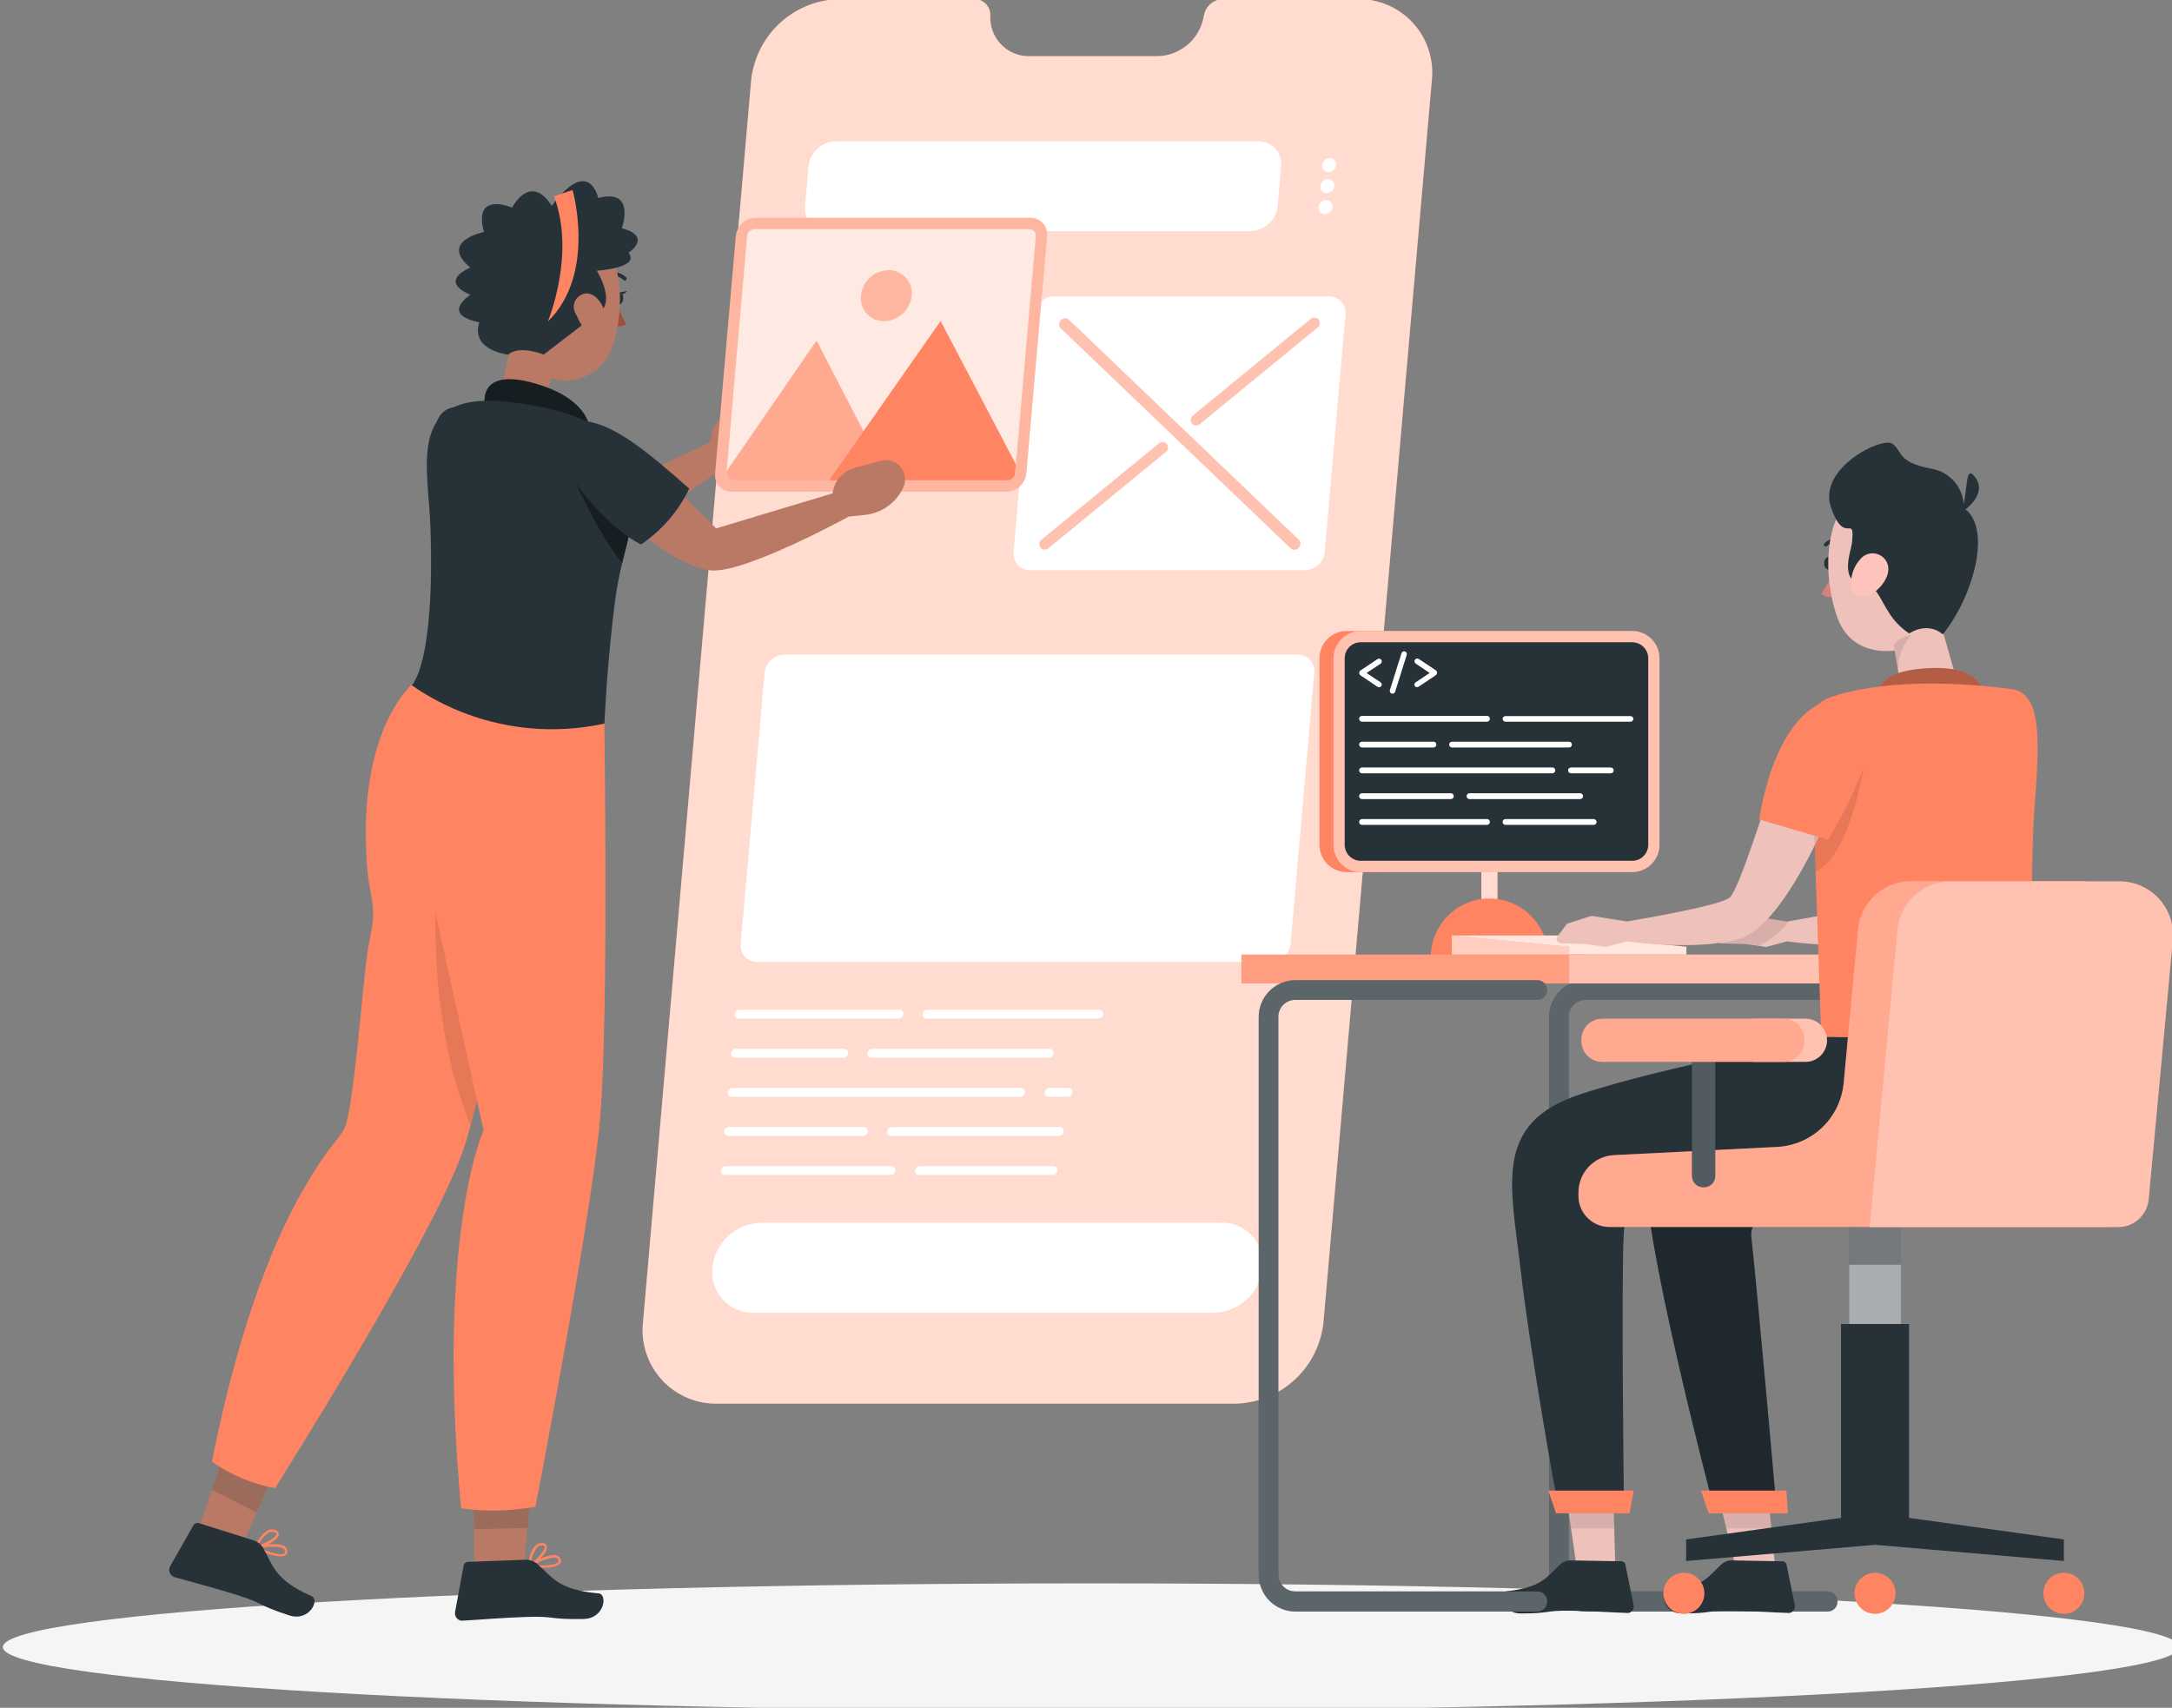 <?xml version="1.0" encoding="UTF-8"?> <svg xmlns="http://www.w3.org/2000/svg" width="365" height="287" viewBox="0 0 365 287" fill="none"><rect x="0" y="0" width="365" height="287" fill="#808080" stroke="none"/> <g clip-path="url(#clip0)"> <g clip-path="url(#clip1)"> <path d="M183.366 287.504C284.371 287.504 366.252 282.71 366.252 276.796C366.252 270.881 284.371 266.087 183.366 266.087C82.361 266.087 0.479 270.881 0.479 276.796C0.479 282.71 82.361 287.504 183.366 287.504Z" fill="#F5F5F5"></path> <path d="M228.143 -0.143H205.505C204.767 -0.128 204.057 0.135 203.486 0.603C202.915 1.071 202.516 1.718 202.354 2.439L202.203 3.149C201.812 4.909 200.843 6.486 199.45 7.627C198.058 8.768 196.323 9.406 194.525 9.439H173.019C171.313 9.478 169.662 8.838 168.425 7.659C167.188 6.48 166.466 4.859 166.416 3.149V2.439C166.399 1.738 166.105 1.073 165.6 0.589C165.094 0.105 164.418 -0.159 163.719 -0.143H141.081C137.363 -0.077 133.798 1.353 131.06 3.877C128.323 6.402 126.602 9.844 126.225 13.555L108.058 222.183C107.866 223.928 108.047 225.693 108.588 227.362C109.13 229.031 110.02 230.565 111.199 231.862C112.378 233.159 113.818 234.189 115.425 234.883C117.032 235.578 118.768 235.922 120.518 235.891H207.552C211.27 235.822 214.835 234.39 217.573 231.864C220.31 229.338 222.03 225.895 222.408 222.183L240.612 13.555C240.803 11.81 240.621 10.045 240.078 8.377C239.535 6.708 238.644 5.175 237.464 3.879C236.285 2.583 234.843 1.554 233.236 0.86C231.628 0.167 229.892 -0.175 228.143 -0.143V-0.143Z" fill="#ff8562"></path> <path opacity="0.7" d="M228.143 -0.143H205.505C204.767 -0.128 204.057 0.135 203.486 0.603C202.915 1.071 202.516 1.718 202.354 2.439L202.203 3.149C201.812 4.909 200.843 6.486 199.45 7.627C198.058 8.768 196.323 9.406 194.525 9.439H173.019C171.313 9.478 169.662 8.838 168.425 7.659C167.188 6.48 166.466 4.859 166.416 3.149V2.439C166.399 1.738 166.105 1.073 165.6 0.589C165.094 0.105 164.418 -0.159 163.719 -0.143H141.081C137.363 -0.077 133.798 1.353 131.06 3.877C128.323 6.402 126.602 9.844 126.225 13.555L108.058 222.183C107.866 223.928 108.047 225.693 108.588 227.362C109.13 229.031 110.02 230.565 111.199 231.862C112.378 233.159 113.818 234.189 115.425 234.883C117.032 235.578 118.768 235.922 120.518 235.891H207.552C211.27 235.822 214.835 234.39 217.573 231.864C220.31 229.338 222.03 225.895 222.408 222.183L240.612 13.555C240.803 11.81 240.621 10.045 240.078 8.377C239.535 6.708 238.644 5.175 237.464 3.879C236.285 2.583 234.843 1.554 233.236 0.86C231.628 0.167 229.892 -0.175 228.143 -0.143V-0.143Z" fill="white"></path> <path d="M219.323 95.818H173.104C172.715 95.824 172.33 95.747 171.973 95.593C171.616 95.438 171.295 95.21 171.033 94.921C170.771 94.633 170.573 94.293 170.452 93.922C170.331 93.552 170.29 93.159 170.331 92.772L173.812 52.86C173.895 52.035 174.277 51.27 174.885 50.708C175.494 50.147 176.286 49.829 177.113 49.814H223.332C223.721 49.806 224.108 49.882 224.466 50.036C224.823 50.19 225.144 50.419 225.407 50.707C225.669 50.996 225.867 51.337 225.988 51.708C226.108 52.08 226.148 52.472 226.105 52.86L222.625 92.772C222.54 93.596 222.157 94.361 221.549 94.922C220.941 95.483 220.149 95.801 219.323 95.818Z" fill="white"></path> <path d="M203.948 220.613H126.602C125.635 220.631 124.676 220.442 123.788 220.059C122.9 219.676 122.104 219.107 121.452 218.391C120.8 217.675 120.308 216.828 120.009 215.906C119.71 214.984 119.61 214.009 119.716 213.045V213.045C119.925 210.996 120.876 209.095 122.388 207.7C123.9 206.306 125.868 205.515 127.922 205.477H205.269C206.235 205.459 207.194 205.648 208.082 206.031C208.97 206.414 209.767 206.983 210.418 207.699C211.07 208.415 211.562 209.263 211.861 210.184C212.16 211.106 212.26 212.082 212.154 213.045V213.045C211.947 215.095 210.997 216.998 209.485 218.392C207.972 219.787 206.002 220.577 203.948 220.613V220.613Z" fill="white"></path> <path d="M210.107 38.841H139.146C138.602 38.857 138.061 38.755 137.56 38.542C137.059 38.329 136.61 38.01 136.244 37.607C135.877 37.203 135.602 36.725 135.437 36.205C135.272 35.685 135.221 35.135 135.288 34.593L135.864 27.971C135.983 26.823 136.517 25.759 137.365 24.978C138.213 24.198 139.316 23.755 140.467 23.733H211.427C211.969 23.724 212.507 23.829 213.004 24.044C213.502 24.258 213.949 24.576 214.314 24.977C214.68 25.378 214.957 25.852 215.126 26.369C215.295 26.885 215.352 27.431 215.295 27.971L214.71 34.593C214.593 35.743 214.06 36.81 213.211 37.592C212.363 38.375 211.259 38.819 210.107 38.841V38.841Z" fill="white"></path> <path d="M224.539 27.744C224.507 28.065 224.358 28.362 224.122 28.58C223.885 28.798 223.577 28.922 223.256 28.927C223.105 28.929 222.956 28.899 222.817 28.839C222.679 28.779 222.555 28.69 222.453 28.578C222.352 28.467 222.275 28.334 222.228 28.191C222.181 28.047 222.165 27.895 222.181 27.744C222.213 27.425 222.362 27.128 222.599 26.912C222.835 26.696 223.143 26.574 223.464 26.571C223.614 26.568 223.763 26.596 223.902 26.655C224.04 26.715 224.165 26.802 224.266 26.913C224.368 27.024 224.445 27.156 224.492 27.299C224.539 27.443 224.555 27.594 224.539 27.744V27.744Z" fill="white"></path> <path d="M224.229 31.282C224.199 31.602 224.052 31.899 223.817 32.117C223.582 32.336 223.275 32.459 222.955 32.465C222.805 32.467 222.655 32.437 222.517 32.377C222.378 32.317 222.254 32.228 222.152 32.116C222.051 32.004 221.974 31.872 221.927 31.729C221.88 31.585 221.864 31.433 221.88 31.282C221.91 30.963 222.057 30.665 222.292 30.447C222.526 30.229 222.833 30.105 223.153 30.1C223.304 30.098 223.454 30.128 223.592 30.188C223.731 30.248 223.855 30.337 223.956 30.448C224.058 30.56 224.135 30.692 224.182 30.836C224.229 30.98 224.245 31.132 224.229 31.282V31.282Z" fill="white"></path> <path d="M223.927 34.811C223.894 35.132 223.746 35.429 223.509 35.647C223.273 35.865 222.965 35.988 222.644 35.993C222.493 35.996 222.343 35.966 222.205 35.906C222.067 35.846 221.942 35.757 221.841 35.645C221.739 35.533 221.662 35.401 221.615 35.257C221.568 35.114 221.553 34.961 221.569 34.811C221.601 34.49 221.749 34.193 221.986 33.975C222.222 33.757 222.53 33.634 222.851 33.629C223.002 33.626 223.152 33.656 223.29 33.716C223.429 33.776 223.553 33.865 223.654 33.977C223.756 34.089 223.833 34.221 223.88 34.365C223.927 34.508 223.943 34.661 223.927 34.811V34.811Z" fill="white"></path> <path d="M213.579 161.659H127.243C126.854 161.667 126.467 161.591 126.11 161.437C125.752 161.283 125.431 161.054 125.168 160.766C124.906 160.478 124.708 160.136 124.587 159.765C124.467 159.394 124.427 159.001 124.47 158.613L128.488 113.064C128.571 112.239 128.953 111.473 129.562 110.911C130.17 110.35 130.963 110.032 131.789 110.017H218.097C218.485 110.011 218.871 110.088 219.227 110.242C219.584 110.397 219.903 110.626 220.165 110.914C220.426 111.202 220.624 111.543 220.744 111.914C220.864 112.284 220.903 112.676 220.86 113.064L216.889 158.613C216.806 159.44 216.423 160.207 215.812 160.768C215.202 161.33 214.407 161.647 213.579 161.659Z" fill="white"></path> <path d="M150.994 171.176H124.112C124.017 171.177 123.924 171.159 123.837 171.122C123.751 171.085 123.673 171.029 123.61 170.959C123.546 170.889 123.498 170.807 123.469 170.717C123.44 170.627 123.431 170.532 123.442 170.438V170.438C123.46 170.236 123.552 170.048 123.7 169.91C123.848 169.772 124.042 169.694 124.244 169.69H151.126C151.221 169.688 151.316 169.707 151.403 169.745C151.49 169.782 151.569 169.839 151.632 169.91C151.696 169.981 151.743 170.065 151.772 170.156C151.8 170.247 151.808 170.343 151.796 170.438C151.775 170.638 151.682 170.823 151.534 170.959C151.387 171.095 151.195 171.172 150.994 171.176V171.176Z" fill="white"></path> <path d="M184.592 171.176H155.738C155.643 171.179 155.549 171.162 155.461 171.125C155.373 171.088 155.294 171.033 155.23 170.963C155.165 170.893 155.117 170.81 155.087 170.719C155.058 170.628 155.048 170.532 155.059 170.438C155.078 170.236 155.17 170.048 155.318 169.91C155.465 169.772 155.659 169.694 155.861 169.69H184.724C184.819 169.688 184.914 169.707 185.001 169.745C185.089 169.782 185.167 169.839 185.23 169.91C185.294 169.981 185.341 170.065 185.37 170.156C185.398 170.247 185.406 170.343 185.394 170.438C185.373 170.638 185.28 170.823 185.133 170.959C184.985 171.095 184.793 171.172 184.592 171.176V171.176Z" fill="white"></path> <path d="M141.694 177.75H123.546C123.45 177.752 123.355 177.734 123.268 177.696C123.18 177.658 123.101 177.602 123.037 177.531C122.973 177.46 122.924 177.377 122.895 177.286C122.865 177.194 122.856 177.098 122.867 177.003V177.003C122.887 176.802 122.98 176.615 123.127 176.478C123.275 176.34 123.467 176.261 123.668 176.256H141.854C141.949 176.255 142.043 176.275 142.13 176.313C142.217 176.351 142.295 176.408 142.359 176.478C142.423 176.548 142.472 176.632 142.502 176.722C142.532 176.812 142.543 176.908 142.533 177.003V177.003C142.512 177.21 142.414 177.402 142.259 177.541C142.103 177.679 141.902 177.754 141.694 177.75V177.75Z" fill="white"></path> <path d="M176.255 177.75H146.468C146.372 177.752 146.277 177.734 146.19 177.696C146.102 177.658 146.023 177.602 145.959 177.531C145.895 177.46 145.846 177.377 145.817 177.285C145.787 177.194 145.778 177.098 145.788 177.003V177.003C145.809 176.8 145.903 176.613 146.053 176.475C146.202 176.337 146.397 176.259 146.6 176.256H176.378C176.473 176.254 176.568 176.272 176.656 176.31C176.744 176.348 176.822 176.404 176.887 176.475C176.951 176.545 177 176.629 177.029 176.72C177.058 176.811 177.068 176.908 177.057 177.003V177.003C177.039 177.205 176.947 177.392 176.799 177.53C176.651 177.668 176.457 177.746 176.255 177.75Z" fill="white"></path> <path d="M171.444 184.316H122.971C122.876 184.319 122.781 184.302 122.693 184.265C122.606 184.228 122.527 184.173 122.462 184.103C122.398 184.033 122.349 183.95 122.32 183.859C122.29 183.768 122.281 183.672 122.291 183.578V183.578C122.312 183.375 122.406 183.187 122.556 183.05C122.705 182.912 122.9 182.834 123.103 182.83H171.576C171.671 182.83 171.765 182.849 171.852 182.888C171.939 182.926 172.017 182.982 172.081 183.053C172.145 183.123 172.194 183.206 172.224 183.297C172.254 183.387 172.265 183.483 172.255 183.578V183.578C172.232 183.778 172.138 183.964 171.988 184.1C171.839 184.236 171.646 184.312 171.444 184.316V184.316Z" fill="white"></path> <path d="M179.424 184.315H176.226C176.131 184.319 176.037 184.302 175.949 184.265C175.861 184.228 175.783 184.173 175.718 184.103C175.654 184.033 175.605 183.95 175.575 183.859C175.546 183.768 175.536 183.672 175.547 183.578V183.578C175.566 183.376 175.658 183.188 175.806 183.05C175.954 182.912 176.147 182.834 176.349 182.83H179.556C179.651 182.828 179.746 182.847 179.833 182.884C179.92 182.922 179.999 182.979 180.062 183.05C180.126 183.121 180.173 183.205 180.202 183.296C180.23 183.387 180.238 183.483 180.226 183.578C180.205 183.778 180.112 183.963 179.964 184.099C179.817 184.235 179.625 184.312 179.424 184.315V184.315Z" fill="white"></path> <path d="M145.023 190.89H122.385C122.29 190.89 122.196 190.871 122.109 190.832C122.022 190.794 121.944 190.738 121.88 190.668C121.816 190.597 121.768 190.514 121.738 190.424C121.708 190.333 121.697 190.237 121.706 190.142V190.142C121.727 189.94 121.821 189.752 121.971 189.614C122.12 189.477 122.315 189.399 122.518 189.395H145.156C145.251 189.393 145.346 189.412 145.433 189.45C145.521 189.487 145.6 189.543 145.664 189.614C145.729 189.685 145.777 189.769 145.806 189.86C145.836 189.951 145.845 190.047 145.835 190.142V190.142C145.814 190.345 145.72 190.533 145.57 190.671C145.421 190.808 145.226 190.886 145.023 190.89V190.89Z" fill="white"></path> <path d="M177.953 190.89H149.768C149.673 190.89 149.579 190.871 149.492 190.832C149.405 190.794 149.327 190.738 149.263 190.668C149.199 190.597 149.151 190.514 149.121 190.424C149.091 190.333 149.08 190.237 149.089 190.142V190.142C149.11 189.94 149.204 189.752 149.353 189.614C149.503 189.477 149.697 189.399 149.9 189.395H178.075C178.171 189.393 178.265 189.412 178.353 189.45C178.441 189.487 178.52 189.543 178.584 189.614C178.648 189.685 178.697 189.769 178.726 189.86C178.755 189.951 178.765 190.047 178.754 190.142V190.142C178.734 190.343 178.641 190.53 178.494 190.667C178.346 190.805 178.154 190.884 177.953 190.89Z" fill="white"></path> <path d="M149.693 197.455H121.82C121.725 197.457 121.63 197.439 121.543 197.401C121.455 197.363 121.377 197.307 121.314 197.236C121.25 197.165 121.203 197.081 121.174 196.99C121.146 196.899 121.138 196.802 121.15 196.708V196.708C121.171 196.508 121.264 196.322 121.411 196.186C121.559 196.05 121.751 195.973 121.952 195.97H149.815C149.91 195.967 150.005 195.984 150.093 196.02C150.18 196.057 150.259 196.112 150.324 196.183C150.388 196.253 150.437 196.336 150.466 196.426C150.496 196.517 150.505 196.613 150.494 196.708V196.708C150.476 196.909 150.384 197.097 150.236 197.235C150.088 197.373 149.895 197.451 149.693 197.455Z" fill="white"></path> <path d="M176.877 197.455H154.428C154.333 197.457 154.239 197.439 154.151 197.401C154.064 197.363 153.986 197.307 153.922 197.236C153.859 197.165 153.811 197.081 153.783 196.99C153.754 196.899 153.746 196.802 153.758 196.708V196.708C153.779 196.508 153.872 196.322 154.02 196.186C154.168 196.05 154.36 195.973 154.56 195.97H177.01C177.105 195.967 177.199 195.984 177.287 196.02C177.375 196.057 177.453 196.112 177.518 196.183C177.582 196.253 177.631 196.336 177.661 196.426C177.69 196.517 177.7 196.613 177.689 196.708V196.708C177.668 196.91 177.574 197.098 177.424 197.236C177.275 197.374 177.08 197.452 176.877 197.455V197.455Z" fill="white"></path> <path d="M218.229 92.034C218.147 92.129 218.047 92.206 217.935 92.261C217.823 92.317 217.701 92.349 217.577 92.357C217.452 92.365 217.327 92.348 217.209 92.307C217.091 92.266 216.982 92.203 216.889 92.119L178.282 55.169C178.106 54.992 178.008 54.752 178.008 54.502C178.008 54.252 178.106 54.012 178.282 53.835V53.835C178.364 53.74 178.464 53.663 178.576 53.608C178.688 53.552 178.809 53.52 178.934 53.512C179.059 53.504 179.184 53.521 179.302 53.562C179.42 53.602 179.528 53.666 179.622 53.75L218.229 90.7C218.404 90.877 218.503 91.117 218.503 91.367C218.503 91.617 218.404 91.857 218.229 92.034V92.034Z" fill="#ff8562"></path> <path d="M174.868 92.025C174.791 91.924 174.736 91.809 174.704 91.686C174.672 91.564 174.666 91.436 174.684 91.311C174.702 91.186 174.746 91.065 174.811 90.957C174.877 90.849 174.964 90.755 175.066 90.681L194.761 74.533C194.949 74.371 195.192 74.288 195.439 74.304C195.686 74.32 195.917 74.433 196.082 74.618V74.618C196.157 74.719 196.212 74.833 196.243 74.954C196.274 75.076 196.28 75.203 196.261 75.327C196.243 75.451 196.2 75.57 196.135 75.677C196.071 75.785 195.985 75.878 195.884 75.952L176.189 92.11C176.002 92.272 175.758 92.354 175.511 92.338C175.264 92.322 175.033 92.21 174.868 92.025Z" fill="#ff8562"></path> <path d="M200.318 71.147C200.242 71.046 200.188 70.932 200.157 70.811C200.126 70.689 200.12 70.562 200.138 70.438C200.157 70.314 200.2 70.195 200.264 70.087C200.329 69.98 200.415 69.887 200.516 69.813L220.249 53.636C220.436 53.474 220.679 53.392 220.926 53.408C221.173 53.424 221.404 53.536 221.569 53.721C221.644 53.822 221.699 53.936 221.73 54.058C221.761 54.179 221.767 54.306 221.749 54.43C221.73 54.554 221.687 54.673 221.623 54.781C221.558 54.888 221.472 54.981 221.371 55.055L201.638 71.232C201.451 71.394 201.208 71.476 200.961 71.46C200.714 71.445 200.483 71.332 200.318 71.147V71.147Z" fill="#ff8562"></path> <g opacity="0.7"> <path opacity="0.7" d="M218.229 92.034C218.147 92.129 218.047 92.206 217.935 92.261C217.823 92.317 217.701 92.349 217.577 92.357C217.452 92.365 217.327 92.348 217.209 92.307C217.091 92.266 216.982 92.203 216.889 92.119L178.282 55.169C178.106 54.992 178.008 54.752 178.008 54.502C178.008 54.252 178.106 54.012 178.282 53.835V53.835C178.364 53.74 178.464 53.663 178.576 53.608C178.688 53.552 178.809 53.52 178.934 53.512C179.059 53.504 179.184 53.521 179.302 53.562C179.42 53.602 179.528 53.666 179.622 53.75L218.229 90.7C218.404 90.877 218.503 91.117 218.503 91.367C218.503 91.617 218.404 91.857 218.229 92.034V92.034Z" fill="white"></path> </g> <g opacity="0.7"> <path opacity="0.7" d="M174.868 92.025C174.791 91.924 174.736 91.809 174.704 91.686C174.672 91.564 174.666 91.436 174.684 91.311C174.702 91.186 174.746 91.065 174.811 90.957C174.877 90.849 174.964 90.755 175.066 90.681L194.761 74.533C194.949 74.371 195.192 74.288 195.439 74.304C195.686 74.32 195.917 74.433 196.082 74.618V74.618C196.157 74.719 196.212 74.833 196.243 74.954C196.274 75.076 196.28 75.203 196.261 75.327C196.243 75.451 196.2 75.57 196.135 75.677C196.071 75.785 195.985 75.878 195.884 75.952L176.189 92.11C176.002 92.272 175.758 92.354 175.511 92.338C175.264 92.322 175.033 92.21 174.868 92.025Z" fill="white"></path> </g> <g opacity="0.7"> <path opacity="0.7" d="M200.318 71.147C200.242 71.046 200.188 70.932 200.157 70.811C200.126 70.689 200.12 70.562 200.138 70.438C200.157 70.314 200.2 70.195 200.264 70.087C200.329 69.98 200.415 69.887 200.516 69.813L220.249 53.636C220.436 53.474 220.679 53.392 220.926 53.408C221.173 53.424 221.404 53.536 221.569 53.721C221.644 53.822 221.699 53.936 221.73 54.058C221.761 54.179 221.767 54.306 221.749 54.43C221.73 54.554 221.687 54.673 221.623 54.781C221.558 54.888 221.472 54.981 221.371 55.055L201.638 71.232C201.451 71.394 201.208 71.476 200.961 71.46C200.714 71.445 200.483 71.332 200.318 71.147V71.147Z" fill="white"></path> </g> <path d="M334.39 136.637C334.39 136.637 326.703 155.746 319.175 157.809C311.648 159.871 300.31 158.197 300.31 158.197L296.802 159.143L293.359 158.632H293.236L289.359 158.537C289.22 158.549 289.079 158.52 288.955 158.455C288.831 158.389 288.728 158.289 288.659 158.167C288.589 158.044 288.556 157.905 288.563 157.764C288.571 157.624 288.618 157.488 288.699 157.374L290.086 155.482C290.202 155.326 290.364 155.211 290.548 155.15L294.245 153.959C294.391 153.926 294.543 153.926 294.689 153.959L300.348 154.857C300.348 154.857 316.053 152.275 317.657 150.818C319.26 149.361 323.986 134.083 323.986 134.083L334.39 136.637Z" fill="#EEC1BB"></path> <path opacity="0.1" d="M300.697 154.734L300.329 154.791L294.669 153.892C294.523 153.86 294.372 153.86 294.226 153.892L290.528 155.084C290.344 155.144 290.183 155.26 290.066 155.415L288.68 157.307C288.598 157.422 288.551 157.558 288.544 157.698C288.537 157.839 288.57 157.978 288.639 158.101C288.709 158.223 288.812 158.323 288.936 158.388C289.06 158.454 289.2 158.483 289.34 158.471L293.217 158.566H293.339L295.65 158.906C297.621 157.91 299.345 156.485 300.697 154.734Z" fill="black"></path> <path d="M339.031 117.708C333.447 115.873 325.59 120.083 322.581 137.716L334.174 141.15C334.174 141.15 347.011 120.338 339.031 117.708Z" fill="#ff8562"></path> <path d="M306.545 94.664C306.545 95.25 306.856 95.714 307.234 95.714C307.611 95.714 307.941 95.212 307.913 94.645C307.884 94.077 307.601 93.604 307.224 93.614C306.847 93.623 306.545 94.087 306.545 94.664Z" fill="#263238"></path> <path d="M308.828 95.241L306.083 99.791C306.083 99.791 307.026 100.869 309.092 100.075L308.828 95.241Z" fill="#D4827D"></path> <path d="M309.346 91.012C309.313 91.05 309.27 91.079 309.222 91.096C309.174 91.112 309.123 91.116 309.073 91.107C308.701 91.043 308.32 91.069 307.961 91.182C307.602 91.296 307.275 91.494 307.007 91.76C306.949 91.813 306.874 91.843 306.795 91.843C306.716 91.843 306.64 91.813 306.583 91.76C306.528 91.7 306.498 91.623 306.498 91.542C306.498 91.461 306.528 91.384 306.583 91.324C306.916 90.983 307.327 90.727 307.78 90.581C308.234 90.434 308.716 90.4 309.186 90.482C309.226 90.487 309.264 90.5 309.299 90.519C309.334 90.539 309.364 90.566 309.389 90.597C309.414 90.629 309.432 90.665 309.442 90.704C309.453 90.743 309.455 90.783 309.45 90.823V90.823C309.436 90.895 309.399 90.961 309.346 91.012V91.012Z" fill="#263238"></path> <path d="M328.739 90.539C329.164 98.23 329.513 101.485 326.126 105.855C320.722 110.538 311.515 111.285 308.799 103.878C306.356 97.256 306.073 85.781 313.166 81.817C314.369 81.145 315.693 80.717 317.061 80.558C318.429 80.399 319.815 80.512 321.14 80.891C322.464 81.27 323.702 81.906 324.781 82.765C325.86 83.624 326.759 84.687 327.428 85.895C328.213 87.322 328.661 88.911 328.739 90.539V90.539Z" fill="#EEC1BB"></path> <path d="M318.053 107.368L319.996 118.768L329.466 116.573L326.155 104.937L318.053 107.368Z" fill="#EEC1BB"></path> <path d="M311.233 91.107C311.714 86.112 309.998 91.883 307.696 85.289C305.395 78.695 316.27 73.341 318.006 74.571C319.742 75.801 318.751 77.683 324.505 78.752C326.075 79.002 327.5 79.817 328.514 81.045C329.528 82.272 330.061 83.828 330.014 85.421C330.014 85.421 333.324 86.954 332.145 94.087C331.28 98.657 329.34 102.954 326.486 106.621C326.486 106.621 324.307 104.37 320.826 106.441C319.468 105.552 318.319 104.377 317.459 102.998C315.912 100.671 315.431 98.457 313.309 98.268C308.875 97.861 311.073 92.753 311.233 91.107Z" fill="#263238"></path> <path d="M329.4 86.282C329.4 86.282 334.117 83.388 332.023 80.351C329.929 77.314 330.938 83.7 329.4 86.282Z" fill="#263238"></path> <path d="M312.582 94.011C311.536 95.184 310.996 96.725 311.082 98.296C311.214 100.378 313.252 100.747 314.855 99.611C316.459 98.476 317.977 96.263 317.053 94.437C316.848 94.038 316.546 93.698 316.176 93.447C315.806 93.196 315.378 93.042 314.933 93C314.488 92.957 314.04 93.028 313.629 93.204C313.218 93.381 312.858 93.659 312.582 94.011V94.011Z" fill="#FFC3BD"></path> <path opacity="0.1" d="M318.231 108.447L319.005 112.969C318.937 111.849 319.09 110.727 319.456 109.667C319.822 108.607 320.393 107.63 321.137 106.792C320.559 106.829 319.997 106.997 319.494 107.284C318.991 107.571 318.559 107.968 318.231 108.447V108.447Z" fill="black"></path> <path d="M251.649 137.848H248.941V153.864H251.649V137.848Z" fill="#ff8562"></path> <path opacity="0.7" d="M251.649 137.848H248.941V153.864H251.649V137.848Z" fill="white"></path> <path d="M233.047 106.044H226.302C225.089 106.044 223.925 106.528 223.067 107.388C222.21 108.248 221.728 109.415 221.728 110.632V141.973C221.728 142.575 221.846 143.172 222.076 143.729C222.306 144.285 222.643 144.791 223.067 145.217C223.492 145.643 223.997 145.981 224.552 146.212C225.107 146.442 225.702 146.561 226.302 146.561H233.047V106.044Z" fill="#ff8562"></path> <path d="M274.295 106.044H228.661C226.134 106.044 224.086 108.098 224.086 110.632V141.963C224.086 144.497 226.134 146.552 228.661 146.552H274.295C276.822 146.552 278.87 144.497 278.87 141.963V110.632C278.87 108.098 276.822 106.044 274.295 106.044Z" fill="#ff8562"></path> <path opacity="0.5" d="M274.295 106.044H228.661C226.134 106.044 224.086 108.098 224.086 110.632V141.963C224.086 144.497 226.134 146.552 228.661 146.552H274.295C276.822 146.552 278.87 144.497 278.87 141.963V110.632C278.87 108.098 276.822 106.044 274.295 106.044Z" fill="white"></path> <path d="M274.295 107.936H228.661C227.176 107.936 225.973 109.143 225.973 110.632V141.963C225.973 143.452 227.176 144.659 228.661 144.659H274.295C275.78 144.659 276.984 143.452 276.984 141.963V110.632C276.984 109.143 275.78 107.936 274.295 107.936Z" fill="#263238"></path> <path d="M240.442 160.581C240.522 158.013 241.594 155.577 243.433 153.789C245.272 152.001 247.733 151.001 250.295 151.001C252.856 151.001 255.317 152.001 257.156 153.789C258.995 155.577 260.068 158.013 260.147 160.581H240.442Z" fill="#ff8562"></path> <path d="M263.693 157.213H243.988V160.42H283.397V159.105L263.693 157.213Z" fill="#ff8562"></path> <path opacity="0.8" d="M263.693 157.213H243.988V160.42H283.397V159.105L263.693 157.213Z" fill="white"></path> <path d="M263.693 160.42H243.988V157.213L263.693 159.105V160.42Z" fill="#ff8562"></path> <path opacity="0.6" d="M263.693 160.42H243.988V157.213L263.693 159.105V160.42Z" fill="white"></path> <path d="M307.139 270.826H266.495C265.684 270.828 264.881 270.668 264.131 270.358C263.382 270.048 262.7 269.592 262.127 269.018C261.553 268.443 261.097 267.761 260.787 267.009C260.476 266.258 260.316 265.453 260.316 264.64V170.911C260.316 170.097 260.476 169.292 260.787 168.541C261.097 167.79 261.553 167.107 262.127 166.533C262.7 165.958 263.382 165.502 264.131 165.192C264.881 164.882 265.684 164.723 266.495 164.724H307.139C307.577 164.724 307.997 164.898 308.307 165.209C308.616 165.519 308.79 165.94 308.79 166.379C308.79 166.818 308.616 167.24 308.307 167.55C307.997 167.86 307.577 168.035 307.139 168.035H266.495C266.119 168.029 265.746 168.097 265.397 168.237C265.048 168.377 264.731 168.585 264.463 168.849C264.195 169.113 263.983 169.428 263.838 169.776C263.692 170.123 263.618 170.496 263.618 170.873V264.602C263.618 264.978 263.692 265.351 263.838 265.699C263.983 266.046 264.195 266.361 264.463 266.625C264.731 266.889 265.048 267.098 265.397 267.237C265.746 267.377 266.119 267.446 266.495 267.44H307.139C307.577 267.44 307.997 267.614 308.307 267.925C308.616 268.235 308.79 268.656 308.79 269.095C308.8 269.319 308.765 269.542 308.687 269.752C308.608 269.962 308.488 270.153 308.334 270.315C308.18 270.477 307.994 270.606 307.789 270.693C307.584 270.781 307.363 270.827 307.139 270.826V270.826Z" fill="#263238"></path> <g opacity="0.5"> <path opacity="0.5" d="M307.139 270.826H266.495C265.684 270.828 264.881 270.668 264.131 270.358C263.382 270.048 262.7 269.592 262.127 269.018C261.553 268.443 261.097 267.761 260.787 267.009C260.476 266.258 260.316 265.453 260.316 264.64V170.911C260.316 170.097 260.476 169.292 260.787 168.541C261.097 167.79 261.553 167.107 262.127 166.533C262.7 165.958 263.382 165.502 264.131 165.192C264.881 164.882 265.684 164.723 266.495 164.724H307.139C307.577 164.724 307.997 164.898 308.307 165.209C308.616 165.519 308.79 165.94 308.79 166.379C308.79 166.818 308.616 167.24 308.307 167.55C307.997 167.86 307.577 168.035 307.139 168.035H266.495C266.119 168.029 265.746 168.097 265.397 168.237C265.048 168.377 264.731 168.585 264.463 168.849C264.195 169.113 263.983 169.428 263.838 169.776C263.692 170.123 263.618 170.496 263.618 170.873V264.602C263.618 264.978 263.692 265.351 263.838 265.699C263.983 266.046 264.195 266.361 264.463 266.625C264.731 266.889 265.048 267.098 265.397 267.237C265.746 267.377 266.119 267.446 266.495 267.44H307.139C307.577 267.44 307.997 267.614 308.307 267.925C308.616 268.235 308.79 268.656 308.79 269.095C308.8 269.319 308.765 269.542 308.687 269.752C308.608 269.962 308.488 270.153 308.334 270.315C308.18 270.477 307.994 270.606 307.789 270.693C307.584 270.781 307.363 270.827 307.139 270.826V270.826Z" fill="white"></path> </g> <path d="M266.335 160.42H208.617V165.273H266.335V160.42Z" fill="#ff8562"></path> <path opacity="0.2" d="M266.335 160.42H208.617V165.273H266.335V160.42Z" fill="white"></path> <path d="M312.921 160.42H263.693V165.273H312.921V160.42Z" fill="#ff8562"></path> <path opacity="0.5" d="M312.921 160.42H263.693V165.273H312.921V160.42Z" fill="white"></path> <path d="M295.66 236.44L298.386 264.082H291.859L285.322 237.159L295.66 236.44Z" fill="#EEC1BB"></path> <path d="M291.246 262.237L299.575 262.379C299.727 262.382 299.873 262.437 299.99 262.535C300.106 262.633 300.186 262.768 300.216 262.918L301.612 269.739C301.671 270.028 301.614 270.329 301.453 270.577C301.293 270.825 301.041 270.999 300.754 271.063H300.518C297.509 270.959 294.858 270.751 291.085 270.685C286.68 270.609 287.784 271.158 282.596 271.148C279.474 271.148 278.965 267.563 280.285 267.411C286.369 266.749 287.029 264.923 289.406 262.785C289.932 262.383 290.586 262.187 291.246 262.237V262.237Z" fill="#263238"></path> <path opacity="0.1" d="M297.679 256.864L295.66 236.44L285.322 237.159L290.105 256.864H297.679Z" fill="black"></path> <path d="M340.352 172.708L313.582 173.654C313.582 173.654 277.522 186.302 276.579 196.017C275.541 206.026 287.652 252.01 287.652 252.01H298.415C298.415 252.01 295.444 218.267 294.312 207.937C293.18 197.607 331.844 201.022 338.56 192.214C344.7 184.136 340.352 172.708 340.352 172.708Z" fill="#263238"></path> <path opacity="0.2" d="M340.352 172.708L313.582 173.654C313.582 173.654 277.522 186.302 276.579 196.017C275.541 206.026 287.652 252.01 287.652 252.01H298.415C298.415 252.01 295.444 218.267 294.312 207.937C293.18 197.607 331.844 201.022 338.56 192.214C344.7 184.136 340.352 172.708 340.352 172.708Z" fill="black"></path> <path d="M300.206 250.497L300.442 254.309H287.143L285.841 250.497H300.206Z" fill="#ff8562"></path> <path d="M270.75 237.754L271.466 264.081H265.052L261.251 237.754H270.75Z" fill="#EEC1BB"></path> <path d="M264.165 262.237L272.494 262.378C272.646 262.382 272.792 262.437 272.909 262.535C273.025 262.633 273.105 262.768 273.135 262.918L274.531 269.738C274.59 270.028 274.533 270.329 274.372 270.577C274.212 270.825 273.96 270.999 273.673 271.063H273.437C270.428 270.959 267.777 270.75 264.004 270.684C259.59 270.609 260.703 271.157 255.515 271.148C252.393 271.148 251.884 267.562 253.204 267.411C259.288 266.749 259.948 264.923 262.325 262.785C262.85 262.381 263.505 262.185 264.165 262.237V262.237Z" fill="#263238"></path> <path opacity="0.1" d="M271.268 256.844L270.749 237.754H261.251L264.015 256.863C266.08 256.873 268.92 256.854 271.268 256.844Z" fill="black"></path> <path d="M328.711 174.931C328.711 174.931 330.937 195.346 310.233 196.301C289.529 197.256 273.361 199.631 272.89 207.019C272.418 214.407 272.89 252.048 272.89 252.048H261.637C261.637 252.048 257.26 228.247 255.553 213.49C253.893 199.158 250.837 188.762 265.523 183.909C281.115 178.743 308.828 173.976 308.828 173.976L328.787 172.708L328.711 174.931Z" fill="#263238"></path> <path d="M274.55 250.497L273.843 254.309H261.486L260.185 250.497H274.55Z" fill="#ff8562"></path> <path d="M333.172 116.365C333.172 116.365 333.172 111.767 323.9 112.297C314.053 112.865 315.911 117.273 315.911 117.273L333.172 116.365Z" fill="#ff8562"></path> <path opacity="0.3" d="M333.172 116.365C333.172 116.365 333.172 111.767 323.9 112.297C314.053 112.865 315.911 117.273 315.911 117.273L333.172 116.365Z" fill="black"></path> <path d="M341.813 136.987C341.191 146.078 341.408 173.427 341.408 173.427C341.408 173.427 321.599 174.732 306.055 174.222L304.253 121.615C304.26 120.685 304.546 119.778 305.074 119.014C305.603 118.249 306.349 117.663 307.215 117.33C311.61 115.617 321.929 113.678 338.068 115.807C343.634 116.554 342.549 126.241 341.813 136.987Z" fill="#ff8562"></path> <path d="M307.432 136.637C307.432 136.637 299.735 155.746 292.217 157.809C284.7 159.871 273.352 158.197 273.352 158.197L269.844 159.143L266.41 158.632H266.288L262.401 158.537C262.262 158.549 262.121 158.52 261.997 158.455C261.873 158.389 261.77 158.289 261.701 158.167C261.631 158.044 261.598 157.905 261.605 157.764C261.613 157.624 261.66 157.488 261.741 157.374L263.137 155.482C263.254 155.326 263.415 155.211 263.599 155.15L267.287 153.959C267.437 153.926 267.591 153.926 267.74 153.959L273.4 154.857C273.4 154.857 289.105 152.275 290.699 150.818C292.293 149.361 297.037 134.083 297.037 134.083L307.432 136.637Z" fill="#EEC1BB"></path> <path opacity="0.1" d="M307.235 127.745C307.235 127.745 306.037 129.173 304.584 131.236L305.103 146.466C310.885 143.903 313.177 128.975 313.177 128.975L309.404 126.307L307.235 127.745Z" fill="black"></path> <path d="M312.073 117.708C306.489 115.873 298.622 120.083 295.613 137.716L307.215 141.112C307.215 141.112 320.053 120.338 312.073 117.708Z" fill="#ff8562"></path> <path d="M319.458 206.206H310.733V231.851H319.458V206.206Z" fill="#263238"></path> <path opacity="0.6" d="M319.458 206.206H310.733V231.851H319.458V206.206Z" fill="white"></path> <path d="M320.807 255.085V222.505H309.375V255.085L283.351 258.708V262.331L315.091 259.616L346.831 262.331V258.708L320.807 255.085Z" fill="#263238"></path> <path d="M282.973 271.214C284.875 271.214 286.416 269.668 286.416 267.761C286.416 265.854 284.875 264.309 282.973 264.309C281.072 264.309 279.53 265.854 279.53 267.761C279.53 269.668 281.072 271.214 282.973 271.214Z" fill="#ff8562"></path> <path d="M346.831 271.214C348.732 271.214 350.273 269.668 350.273 267.761C350.273 265.854 348.732 264.309 346.831 264.309C344.929 264.309 343.388 265.854 343.388 267.761C343.388 269.668 344.929 271.214 346.831 271.214Z" fill="#ff8562"></path> <path d="M315.091 271.214C316.993 271.214 318.534 269.668 318.534 267.761C318.534 265.854 316.993 264.309 315.091 264.309C313.19 264.309 311.648 265.854 311.648 267.761C311.648 269.668 313.19 271.214 315.091 271.214Z" fill="#ff8562"></path> <path opacity="0.3" d="M319.458 206.206H310.733V212.544H319.458V206.206Z" fill="black"></path> <path d="M349.585 148.074H321.156C318.921 148.076 316.767 148.914 315.115 150.424C313.463 151.934 312.432 154.007 312.223 156.238L309.827 181.998C309.561 184.837 308.286 187.485 306.233 189.458C304.181 191.431 301.489 192.598 298.65 192.744L271.211 194.125C269.605 194.208 268.092 194.905 266.984 196.074C265.877 197.243 265.259 198.794 265.259 200.407V200.984C265.259 202.366 265.806 203.692 266.781 204.669C267.756 205.647 269.078 206.196 270.456 206.196H354.018L358.518 157.951C358.639 156.701 358.498 155.44 358.104 154.248C357.71 153.056 357.072 151.96 356.231 151.03C355.39 150.1 354.364 149.356 353.22 148.847C352.075 148.338 350.837 148.075 349.585 148.074V148.074Z" fill="#ff8562"></path> <path opacity="0.3" d="M349.585 148.074H321.156C318.921 148.076 316.767 148.914 315.115 150.424C313.463 151.934 312.432 154.007 312.223 156.238L309.827 181.998C309.561 184.837 308.286 187.485 306.233 189.458C304.181 191.431 301.489 192.598 298.65 192.744L271.211 194.125C269.605 194.208 268.092 194.905 266.984 196.074C265.877 197.243 265.259 198.794 265.259 200.407V200.984C265.259 202.366 265.806 203.692 266.781 204.669C267.756 205.647 269.078 206.196 270.456 206.196H354.018L358.518 157.951C358.639 156.701 358.498 155.44 358.104 154.248C357.71 153.056 357.072 151.96 356.231 151.03C355.39 150.1 354.364 149.356 353.22 148.847C352.075 148.338 350.837 148.075 349.585 148.074V148.074Z" fill="white"></path> <path d="M284.332 177.097H288.247V197.635C288.247 198.137 288.048 198.618 287.694 198.973C287.34 199.328 286.86 199.527 286.36 199.527H286.219C285.718 199.527 285.238 199.328 284.885 198.973C284.531 198.618 284.332 198.137 284.332 197.635V177.097Z" fill="#263238"></path> <path opacity="0.2" d="M284.332 177.097H288.247V197.635C288.247 198.137 288.048 198.618 287.694 198.973C287.34 199.328 286.86 199.527 286.36 199.527H286.219C285.718 199.527 285.238 199.328 284.885 198.973C284.531 198.618 284.332 198.137 284.332 197.635V177.097Z" fill="white"></path> <path d="M303.206 171.204H294.5V178.441H303.225C303.714 178.466 304.204 178.391 304.663 178.22C305.123 178.05 305.543 177.787 305.898 177.449C306.253 177.11 306.536 176.703 306.729 176.251C306.923 175.8 307.022 175.314 307.022 174.822C307.022 174.331 306.923 173.844 306.729 173.393C306.536 172.941 306.253 172.534 305.898 172.196C305.543 171.857 305.123 171.595 304.663 171.424C304.204 171.254 303.714 171.179 303.225 171.204H303.206Z" fill="#ff8562"></path> <path opacity="0.5" d="M303.206 171.204H294.5V178.441H303.225C303.714 178.466 304.204 178.391 304.663 178.22C305.123 178.05 305.543 177.787 305.898 177.449C306.253 177.11 306.536 176.703 306.729 176.251C306.923 175.8 307.022 175.314 307.022 174.822C307.022 174.331 306.923 173.844 306.729 173.393C306.536 172.941 306.253 172.534 305.898 172.196C305.543 171.857 305.123 171.595 304.663 171.424C304.204 171.254 303.714 171.179 303.225 171.204H303.206Z" fill="white"></path> <path d="M299.726 171.204H269.231C267.308 171.204 265.75 172.767 265.75 174.695V174.959C265.75 176.887 267.308 178.45 269.231 178.45H299.726C301.648 178.45 303.206 176.887 303.206 174.959V174.695C303.206 172.767 301.648 171.204 299.726 171.204Z" fill="#ff8562"></path> <path opacity="0.3" d="M299.726 171.204H269.231C267.308 171.204 265.75 172.767 265.75 174.695V174.959C265.75 176.887 267.308 178.45 269.231 178.45H299.726C301.648 178.45 303.206 176.887 303.206 174.959V174.695C303.206 172.767 301.648 171.204 299.726 171.204Z" fill="white"></path> <path d="M355.98 206.206H314.185L318.844 156.286C319.053 154.054 320.084 151.981 321.736 150.471C323.388 148.961 325.542 148.124 327.777 148.122H356.206C357.455 148.123 358.689 148.385 359.831 148.892C360.973 149.399 361.997 150.138 362.837 151.064C363.678 151.99 364.317 153.081 364.713 154.269C365.109 155.456 365.254 156.713 365.139 157.96L361.073 201.608C360.941 202.87 360.347 204.038 359.406 204.887C358.466 205.736 357.245 206.206 355.98 206.206Z" fill="#ff8562"></path> <path opacity="0.5" d="M355.98 206.206H314.185L318.844 156.286C319.053 154.054 320.084 151.981 321.736 150.471C323.388 148.961 325.542 148.124 327.777 148.122H356.206C357.455 148.123 358.689 148.385 359.831 148.892C360.973 149.399 361.997 150.138 362.837 151.064C363.678 151.99 364.317 153.081 364.713 154.269C365.109 155.456 365.254 156.713 365.139 157.96L361.073 201.608C360.941 202.87 360.347 204.038 359.406 204.887C358.466 205.736 357.245 206.206 355.98 206.206Z" fill="white"></path> <path d="M258.345 270.826H217.701C216.89 270.828 216.087 270.668 215.337 270.358C214.588 270.048 213.906 269.592 213.333 269.018C212.759 268.443 212.304 267.761 211.993 267.009C211.682 266.258 211.522 265.453 211.522 264.64V170.911C211.522 170.097 211.682 169.292 211.993 168.541C212.304 167.79 212.759 167.107 213.333 166.533C213.906 165.958 214.588 165.502 215.337 165.192C216.087 164.882 216.89 164.723 217.701 164.724H258.345C258.783 164.724 259.203 164.898 259.513 165.209C259.822 165.519 259.996 165.94 259.996 166.379V166.379C259.996 166.818 259.822 167.24 259.513 167.55C259.203 167.86 258.783 168.035 258.345 168.035H217.701C217.325 168.029 216.952 168.097 216.603 168.237C216.255 168.377 215.937 168.585 215.669 168.849C215.401 169.113 215.189 169.428 215.044 169.776C214.899 170.123 214.824 170.496 214.824 170.873V264.602C214.824 264.978 214.899 265.351 215.044 265.699C215.189 266.046 215.401 266.361 215.669 266.625C215.937 266.889 216.255 267.098 216.603 267.237C216.952 267.377 217.325 267.446 217.701 267.44H258.345C258.783 267.44 259.203 267.614 259.513 267.925C259.822 268.235 259.996 268.656 259.996 269.095V269.095C260.006 269.319 259.971 269.542 259.893 269.752C259.814 269.962 259.694 270.153 259.54 270.315C259.386 270.477 259.2 270.606 258.995 270.693C258.79 270.781 258.569 270.827 258.345 270.826V270.826Z" fill="#263238"></path> <g opacity="0.5"> <path opacity="0.5" d="M258.345 270.826H217.701C216.89 270.828 216.087 270.668 215.337 270.358C214.588 270.048 213.906 269.592 213.333 269.018C212.759 268.443 212.304 267.761 211.993 267.009C211.682 266.258 211.522 265.453 211.522 264.64V170.911C211.522 170.097 211.682 169.292 211.993 168.541C212.304 167.79 212.759 167.107 213.333 166.533C213.906 165.958 214.588 165.502 215.337 165.192C216.087 164.882 216.89 164.723 217.701 164.724H258.345C258.783 164.724 259.203 164.898 259.513 165.209C259.822 165.519 259.996 165.94 259.996 166.379V166.379C259.996 166.818 259.822 167.24 259.513 167.55C259.203 167.86 258.783 168.035 258.345 168.035H217.701C217.325 168.029 216.952 168.097 216.603 168.237C216.255 168.377 215.937 168.585 215.669 168.849C215.401 169.113 215.189 169.428 215.044 169.776C214.899 170.123 214.824 170.496 214.824 170.873V264.602C214.824 264.978 214.899 265.351 215.044 265.699C215.189 266.046 215.401 266.361 215.669 266.625C215.937 266.889 216.255 267.098 216.603 267.237C216.952 267.377 217.325 267.446 217.701 267.44H258.345C258.783 267.44 259.203 267.614 259.513 267.925C259.822 268.235 259.996 268.656 259.996 269.095V269.095C260.006 269.319 259.971 269.542 259.893 269.752C259.814 269.962 259.694 270.153 259.54 270.315C259.386 270.477 259.2 270.606 258.995 270.693C258.79 270.781 258.569 270.827 258.345 270.826V270.826Z" fill="white"></path> </g> <path d="M231.482 115.409L228.652 113.517C228.58 113.471 228.521 113.408 228.48 113.332C228.439 113.257 228.417 113.173 228.417 113.087C228.417 113.001 228.439 112.917 228.48 112.842C228.521 112.766 228.58 112.703 228.652 112.657L231.482 110.765C231.586 110.696 231.712 110.672 231.834 110.696C231.956 110.721 232.063 110.793 232.133 110.897V110.897C232.198 111.001 232.221 111.125 232.196 111.245C232.171 111.365 232.101 111.471 232.001 111.54L229.652 113.101L232.001 114.662C232.101 114.731 232.171 114.837 232.196 114.957C232.221 115.077 232.198 115.202 232.133 115.305C232.058 115.403 231.949 115.467 231.828 115.487C231.707 115.506 231.583 115.478 231.482 115.409Z" fill="white"></path> <path d="M237.745 115.277C237.689 115.173 237.674 115.052 237.704 114.938C237.733 114.823 237.805 114.725 237.905 114.662L240.254 113.101L237.905 111.512C237.804 111.443 237.734 111.336 237.711 111.216C237.688 111.095 237.714 110.97 237.783 110.869V110.869C237.816 110.818 237.859 110.774 237.909 110.74C237.96 110.705 238.016 110.681 238.076 110.669C238.136 110.657 238.197 110.656 238.257 110.668C238.316 110.679 238.373 110.703 238.424 110.736L241.254 112.628C241.326 112.674 241.385 112.738 241.426 112.813C241.467 112.889 241.489 112.973 241.489 113.059C241.489 113.144 241.467 113.229 241.426 113.304C241.385 113.379 241.326 113.443 241.254 113.489L238.424 115.381C238.373 115.421 238.315 115.45 238.253 115.466C238.191 115.483 238.126 115.486 238.062 115.476C237.998 115.467 237.938 115.444 237.883 115.41C237.828 115.375 237.781 115.33 237.745 115.277Z" fill="white"></path> <path d="M233.868 116.554C233.809 116.536 233.755 116.506 233.708 116.467C233.661 116.427 233.623 116.379 233.594 116.324C233.566 116.269 233.549 116.21 233.544 116.149C233.54 116.087 233.547 116.026 233.566 115.967L235.518 109.781C235.536 109.722 235.564 109.668 235.603 109.621C235.641 109.574 235.689 109.536 235.742 109.507C235.796 109.479 235.855 109.462 235.915 109.457C235.975 109.452 236.036 109.459 236.094 109.478V109.478C236.152 109.495 236.206 109.524 236.253 109.563C236.3 109.601 236.338 109.649 236.366 109.702C236.395 109.756 236.412 109.815 236.417 109.876C236.422 109.936 236.415 109.997 236.396 110.055L234.452 116.251C234.434 116.31 234.405 116.364 234.365 116.411C234.326 116.458 234.278 116.497 234.223 116.525C234.169 116.553 234.109 116.571 234.048 116.575C233.987 116.58 233.926 116.573 233.868 116.554V116.554Z" fill="white"></path> <path d="M249.884 121.284H228.878C228.814 121.284 228.75 121.271 228.691 121.247C228.632 121.222 228.579 121.185 228.534 121.139C228.489 121.094 228.454 121.039 228.43 120.98C228.407 120.92 228.395 120.856 228.397 120.792C228.395 120.728 228.407 120.664 228.43 120.605C228.454 120.545 228.489 120.491 228.534 120.445C228.579 120.399 228.632 120.363 228.691 120.338C228.75 120.313 228.814 120.3 228.878 120.3H249.884C250.014 120.3 250.139 120.352 250.231 120.444C250.323 120.537 250.374 120.662 250.374 120.792V120.792C250.374 120.857 250.362 120.921 250.337 120.98C250.312 121.04 250.276 121.094 250.231 121.14C250.185 121.186 250.131 121.222 250.071 121.247C250.012 121.271 249.948 121.284 249.884 121.284V121.284Z" fill="white"></path> <path d="M274.013 121.284H252.997C252.933 121.284 252.869 121.271 252.81 121.247C252.75 121.222 252.696 121.186 252.65 121.14C252.605 121.094 252.569 121.04 252.544 120.98C252.52 120.921 252.507 120.857 252.507 120.792V120.792C252.516 120.668 252.572 120.553 252.663 120.469C252.754 120.384 252.874 120.338 252.997 120.338H273.994C274.124 120.338 274.249 120.39 274.341 120.482C274.433 120.574 274.485 120.7 274.485 120.83V120.83C274.475 120.951 274.422 121.064 274.335 121.147C274.248 121.231 274.133 121.28 274.013 121.284V121.284Z" fill="white"></path> <path d="M240.885 125.617H228.878C228.814 125.617 228.75 125.604 228.691 125.579C228.632 125.554 228.579 125.518 228.534 125.472C228.489 125.426 228.454 125.372 228.43 125.312C228.407 125.253 228.395 125.189 228.397 125.125C228.397 124.997 228.447 124.874 228.537 124.784C228.628 124.693 228.75 124.642 228.878 124.642H240.885C241.014 124.642 241.137 124.693 241.229 124.783C241.32 124.873 241.373 124.996 241.376 125.125V125.125C241.376 125.255 241.324 125.38 241.232 125.473C241.14 125.565 241.015 125.617 240.885 125.617Z" fill="white"></path> <path d="M263.675 125.617H244.009C243.945 125.617 243.881 125.604 243.822 125.579C243.763 125.554 243.71 125.518 243.665 125.472C243.62 125.426 243.585 125.372 243.561 125.312C243.538 125.253 243.526 125.189 243.527 125.125C243.527 124.997 243.578 124.874 243.668 124.784C243.759 124.693 243.881 124.642 244.009 124.642H263.675C263.803 124.642 263.925 124.693 264.015 124.784C264.106 124.874 264.156 124.997 264.156 125.125V125.125C264.158 125.189 264.146 125.253 264.122 125.312C264.099 125.372 264.064 125.426 264.019 125.472C263.974 125.518 263.921 125.554 263.862 125.579C263.803 125.604 263.739 125.617 263.675 125.617Z" fill="white"></path> <path d="M260.873 129.959H228.878C228.749 129.956 228.627 129.903 228.537 129.811C228.447 129.719 228.397 129.596 228.397 129.467V129.467C228.395 129.403 228.407 129.339 228.43 129.279C228.454 129.22 228.489 129.165 228.534 129.119C228.579 129.074 228.632 129.037 228.691 129.012C228.75 128.988 228.814 128.975 228.878 128.975H260.873C261.003 128.975 261.127 129.027 261.219 129.119C261.311 129.211 261.363 129.336 261.363 129.467V129.467C261.363 129.597 261.311 129.722 261.219 129.815C261.127 129.907 261.003 129.959 260.873 129.959V129.959Z" fill="white"></path> <path d="M270.682 129.959H264.004C263.874 129.959 263.749 129.907 263.657 129.815C263.565 129.722 263.514 129.597 263.514 129.467V129.467C263.514 129.336 263.565 129.211 263.657 129.119C263.749 129.027 263.874 128.975 264.004 128.975H270.682C270.812 128.975 270.937 129.027 271.029 129.119C271.121 129.211 271.173 129.336 271.173 129.467V129.467C271.173 129.597 271.121 129.722 271.029 129.815C270.937 129.907 270.812 129.959 270.682 129.959V129.959Z" fill="white"></path> <path d="M243.819 134.291H228.878C228.814 134.291 228.75 134.278 228.691 134.254C228.632 134.229 228.579 134.192 228.534 134.147C228.489 134.101 228.454 134.046 228.43 133.987C228.407 133.927 228.395 133.863 228.397 133.799C228.395 133.735 228.407 133.671 228.43 133.612C228.454 133.552 228.489 133.498 228.534 133.452C228.579 133.406 228.632 133.37 228.691 133.345C228.75 133.32 228.814 133.307 228.878 133.307H243.819C243.949 133.307 244.074 133.359 244.165 133.451C244.257 133.544 244.309 133.669 244.309 133.799V133.799C244.309 133.93 244.257 134.055 244.165 134.147C244.074 134.239 243.949 134.291 243.819 134.291V134.291Z" fill="white"></path> <path d="M265.543 134.291H246.951C246.821 134.291 246.697 134.239 246.605 134.147C246.513 134.055 246.461 133.93 246.461 133.799V133.799C246.461 133.669 246.513 133.544 246.605 133.451C246.697 133.359 246.821 133.307 246.951 133.307H265.543C265.673 133.307 265.798 133.359 265.89 133.451C265.982 133.544 266.033 133.669 266.033 133.799V133.799C266.033 133.93 265.982 134.055 265.89 134.147C265.798 134.239 265.673 134.291 265.543 134.291V134.291Z" fill="white"></path> <path d="M249.884 138.624H228.878C228.814 138.624 228.75 138.611 228.691 138.586C228.632 138.561 228.579 138.525 228.534 138.479C228.489 138.433 228.454 138.379 228.43 138.32C228.407 138.26 228.395 138.196 228.397 138.132C228.397 138.004 228.447 137.881 228.537 137.791C228.628 137.7 228.75 137.65 228.878 137.65H249.884C249.948 137.648 250.011 137.66 250.071 137.683C250.13 137.707 250.184 137.743 250.23 137.787C250.276 137.832 250.312 137.886 250.337 137.945C250.362 138.004 250.374 138.068 250.374 138.132C250.374 138.262 250.323 138.388 250.231 138.48C250.139 138.572 250.014 138.624 249.884 138.624V138.624Z" fill="white"></path> <path d="M267.835 138.624H252.997C252.867 138.624 252.742 138.572 252.65 138.48C252.558 138.388 252.507 138.262 252.507 138.132V138.132C252.507 138.068 252.52 138.004 252.544 137.945C252.569 137.886 252.605 137.832 252.651 137.787C252.697 137.743 252.751 137.707 252.81 137.683C252.87 137.66 252.933 137.648 252.997 137.65H267.816C267.943 137.65 268.066 137.7 268.156 137.791C268.246 137.881 268.297 138.004 268.297 138.132V138.132C268.299 138.258 268.252 138.381 268.166 138.473C268.08 138.565 267.961 138.619 267.835 138.624Z" fill="white"></path> <path d="M85.542 53.949C85.929 58.404 84.967 66.473 81.618 69.084C87.08 71.061 92.871 74.467 96.569 78.96C100.238 73.606 96.069 70.551 96.069 70.551C91.353 68.867 91.852 65.281 93.069 61.98L85.542 53.949Z" fill="#B97964"></path> <path d="M103.397 50.108C103.341 50.666 103.605 51.148 103.973 51.186C104.341 51.224 104.671 50.789 104.727 50.24C104.784 49.691 104.52 49.2 104.152 49.162C103.784 49.124 103.463 49.55 103.397 50.108Z" fill="#263238"></path> <path d="M104.012 49.171L105.379 48.906C105.379 48.906 104.597 49.918 104.012 49.171Z" fill="#263238"></path> <path d="M103.587 50.704C103.972 52.034 104.533 53.307 105.256 54.488C104.95 54.665 104.61 54.774 104.258 54.806C103.906 54.839 103.552 54.795 103.219 54.677L103.587 50.704Z" fill="#A24E3F"></path> <path d="M104.983 47.166C105.07 47.152 105.15 47.108 105.209 47.043C105.267 46.98 105.3 46.897 105.3 46.811C105.3 46.725 105.267 46.642 105.209 46.579C104.821 46.224 104.354 45.967 103.847 45.831C103.34 45.694 102.807 45.681 102.294 45.794C102.222 45.844 102.171 45.919 102.152 46.005C102.133 46.091 102.147 46.181 102.191 46.258C102.22 46.306 102.261 46.346 102.311 46.373C102.361 46.399 102.417 46.412 102.474 46.409C102.881 46.331 103.302 46.349 103.701 46.462C104.101 46.576 104.469 46.781 104.775 47.062C104.83 47.12 104.903 47.157 104.983 47.166V47.166Z" fill="#263238"></path> <path d="M85.1 46.551C84.883 53.466 84.647 56.408 87.722 60.268C92.353 66.067 100.739 64.799 102.984 58.064C105.002 52 105.021 41.67 98.673 38.321C92.325 34.972 85.298 39.617 85.1 46.551Z" fill="#B97964"></path> <path d="M85.401 59.615C78.619 58.451 80.562 54.166 80.562 54.166C73.884 52.813 79.043 49.54 79.043 49.54C73.488 47.137 79.043 44.98 79.043 44.98C73.686 40.525 81.326 38.983 81.326 38.983C79.44 32.03 86.042 34.887 86.042 34.887C89.627 28.908 92.721 34.612 92.721 34.612C99.003 26.099 100.531 33.279 100.531 33.279C106.954 31.585 104.492 38.358 104.492 38.358C109.774 39.778 105.624 42.464 105.624 42.464C107.662 45.047 100.295 45.491 100.295 45.491C100.295 45.491 103.804 51.167 100.295 52.728L91.372 59.587C91.372 59.587 87.25 57.903 85.401 59.615Z" fill="#263238"></path> <path d="M92.07 54.034C92.07 54.034 96.787 42.682 93.098 32.995L96.211 31.926C96.211 31.926 100.277 46.012 92.07 54.034Z" fill="#ff8562"></path> <path d="M96.776 52.785C97.55 54.412 97.852 55.122 98.965 55.623C99.309 55.821 99.703 55.913 100.098 55.887C100.494 55.862 100.873 55.721 101.189 55.48C101.505 55.24 101.743 54.912 101.874 54.537C102.005 54.162 102.024 53.757 101.927 53.371C101.634 51.744 100.389 49.351 98.663 49.304C98.259 49.306 97.864 49.416 97.517 49.624C97.171 49.832 96.886 50.129 96.694 50.485C96.501 50.841 96.407 51.242 96.421 51.646C96.436 52.051 96.559 52.444 96.776 52.785V52.785Z" fill="#B97964"></path> <path d="M91.9 76.416C91.9 76.416 98.286 81.146 100.88 83.038L119.358 74.297C119.332 73.269 119.615 72.258 120.17 71.394C120.725 70.53 121.527 69.854 122.47 69.453L123.791 68.905L126.574 67.656C127.092 67.424 127.663 67.333 128.227 67.393C128.792 67.452 129.331 67.661 129.79 67.996V67.996C130.329 68.39 130.733 68.942 130.948 69.575C131.162 70.208 131.176 70.893 130.988 71.534V71.534C130.6 72.865 129.875 74.071 128.883 75.036C127.891 76.001 126.666 76.692 125.329 77.04L122.631 77.75C122.631 77.75 106.794 89.783 101.134 90.066C95.475 90.35 87.184 84.778 87.184 84.778L91.9 76.416Z" fill="#B97964"></path> <path d="M76.544 68.441C81.421 68.441 86.873 71.487 95.409 77.069C94.183 81.092 91.903 84.712 88.806 87.55C88.806 87.55 84.09 86.283 77.827 80.37C70.281 73.209 73.554 68.451 76.544 68.441Z" fill="#263238"></path> <path d="M169.17 82.612H122.951C122.562 82.618 122.176 82.541 121.819 82.387C121.462 82.232 121.142 82.004 120.88 81.716C120.618 81.428 120.42 81.087 120.298 80.716C120.177 80.346 120.136 79.954 120.178 79.566L123.658 39.664C123.741 38.839 124.123 38.073 124.732 37.512C125.34 36.95 126.133 36.632 126.96 36.618H173.179C173.567 36.611 173.953 36.688 174.309 36.843C174.666 36.997 174.986 37.226 175.247 37.514C175.509 37.803 175.706 38.143 175.826 38.514C175.946 38.885 175.985 39.277 175.943 39.664L172.462 79.566C172.379 80.389 171.999 81.154 171.392 81.715C170.785 82.276 169.995 82.595 169.17 82.612V82.612Z" fill="#ff8562"></path> <path opacity="0.4" d="M169.17 82.612H122.951C122.562 82.618 122.176 82.541 121.819 82.387C121.462 82.232 121.142 82.004 120.88 81.716C120.618 81.428 120.42 81.087 120.298 80.716C120.177 80.346 120.136 79.954 120.178 79.566L123.658 39.664C123.741 38.839 124.123 38.073 124.732 37.512C125.34 36.95 126.133 36.632 126.96 36.618H173.179C173.567 36.611 173.953 36.688 174.309 36.843C174.666 36.997 174.986 37.226 175.247 37.514C175.509 37.803 175.706 38.143 175.826 38.514C175.946 38.885 175.985 39.277 175.943 39.664L172.462 79.566C172.379 80.389 171.999 81.154 171.392 81.715C170.785 82.276 169.995 82.595 169.17 82.612V82.612Z" fill="white"></path> <path opacity="0.7" d="M169.341 80.72C169.653 80.715 169.953 80.594 170.183 80.381C170.412 80.168 170.556 79.878 170.586 79.566L174.066 39.664C174.082 39.518 174.067 39.369 174.022 39.229C173.976 39.089 173.902 38.959 173.802 38.85C173.703 38.741 173.582 38.654 173.447 38.596C173.312 38.537 173.167 38.508 173.019 38.51H126.8C126.487 38.515 126.186 38.636 125.955 38.848C125.723 39.061 125.578 39.351 125.546 39.664L122.075 79.566C122.058 79.713 122.074 79.861 122.119 80.002C122.165 80.142 122.239 80.271 122.338 80.38C122.437 80.489 122.559 80.576 122.694 80.635C122.829 80.693 122.974 80.722 123.122 80.72H169.341Z" fill="white"></path> <path d="M137.223 57.259L122.131 79.168V79.566C122.115 79.712 122.13 79.861 122.176 80.001C122.221 80.141 122.296 80.27 122.395 80.38C122.494 80.489 122.615 80.576 122.75 80.634C122.885 80.693 123.031 80.722 123.178 80.72H149.363L137.223 57.259Z" fill="#ff8562"></path> <path opacity="0.3" d="M137.223 57.259L122.131 79.168V79.566C122.115 79.712 122.13 79.861 122.176 80.001C122.221 80.141 122.296 80.27 122.395 80.38C122.494 80.489 122.615 80.576 122.75 80.634C122.885 80.693 123.031 80.722 123.178 80.72H149.363L137.223 57.259Z" fill="white"></path> <path d="M170.718 78.043L158.069 53.949L139.336 80.72H169.341C169.653 80.715 169.953 80.594 170.183 80.381C170.412 80.168 170.556 79.878 170.586 79.566L170.718 78.043Z" fill="#ff8562"></path> <path d="M153.183 49.691C153.067 50.844 152.534 51.915 151.684 52.7C150.833 53.484 149.726 53.929 148.57 53.948C148.027 53.958 147.487 53.852 146.987 53.636C146.488 53.421 146.04 53.101 145.673 52.698C145.306 52.296 145.029 51.819 144.86 51.301C144.691 50.782 144.634 50.234 144.694 49.691C144.807 48.537 145.339 47.464 146.19 46.677C147.04 45.891 148.149 45.445 149.306 45.425C149.851 45.415 150.391 45.521 150.892 45.737C151.392 45.954 151.84 46.274 152.207 46.678C152.574 47.082 152.851 47.559 153.019 48.079C153.188 48.599 153.243 49.148 153.183 49.691V49.691Z" fill="#ff8562"></path> <path opacity="0.4" d="M153.183 49.691C153.067 50.844 152.534 51.915 151.684 52.7C150.833 53.484 149.726 53.929 148.57 53.948C148.027 53.958 147.487 53.852 146.987 53.636C146.488 53.421 146.04 53.101 145.673 52.698C145.306 52.296 145.029 51.819 144.86 51.301C144.691 50.782 144.634 50.234 144.694 49.691C144.807 48.537 145.339 47.464 146.19 46.677C147.04 45.891 148.149 45.445 149.306 45.425C149.851 45.415 150.391 45.521 150.892 45.737C151.392 45.954 151.84 46.274 152.207 46.678C152.574 47.082 152.851 47.559 153.019 48.079C153.188 48.599 153.243 49.148 153.183 49.691V49.691Z" fill="white"></path> <path d="M37.842 243.667L33.145 257.63L40.342 260.581L45.973 247.697L37.842 243.667Z" fill="#B97964"></path> <path d="M42.926 260.231C42.889 260.209 42.859 260.177 42.839 260.139C42.819 260.1 42.81 260.057 42.813 260.014C42.818 259.972 42.837 259.933 42.865 259.903C42.894 259.872 42.932 259.851 42.973 259.844C43.124 259.844 46.52 259.049 47.784 259.844C48.023 259.99 48.196 260.224 48.265 260.496C48.318 260.648 48.323 260.812 48.279 260.966C48.235 261.12 48.144 261.257 48.02 261.357C47.539 261.698 46.416 261.556 45.388 261.234C44.54 260.971 43.717 260.636 42.926 260.231V260.231ZM43.643 260.165C45.124 260.827 47.218 261.461 47.765 261.045C47.84 260.988 47.935 260.894 47.859 260.6C47.845 260.515 47.81 260.434 47.757 260.365C47.705 260.295 47.636 260.24 47.557 260.203C47.446 260.133 47.326 260.078 47.199 260.042C46.017 259.857 44.81 259.898 43.643 260.165V260.165Z" fill="#ff8562"></path> <path d="M42.823 260.184C42.804 260.152 42.795 260.116 42.795 260.08C42.795 260.043 42.804 260.007 42.823 259.976C42.823 259.881 43.766 257.705 45.096 257.138C45.286 257.058 45.489 257.018 45.695 257.018C45.901 257.018 46.104 257.058 46.294 257.138C46.813 257.355 46.898 257.686 46.85 257.914C46.737 258.907 44.19 260.089 43.077 260.222C43.064 260.228 43.05 260.232 43.035 260.232C43.02 260.232 43.006 260.228 42.992 260.222C42.963 260.23 42.932 260.231 42.903 260.225C42.873 260.218 42.846 260.204 42.823 260.184V260.184ZM46.02 257.507C45.777 257.417 45.509 257.417 45.266 257.507C44.426 258.03 43.767 258.799 43.379 259.711C44.596 259.418 46.332 258.415 46.454 257.819C46.454 257.762 46.454 257.611 46.133 257.478H46.02V257.507Z" fill="#ff8562"></path> <path d="M42.436 258.803L33.4 255.965C33.234 255.914 33.056 255.921 32.895 255.984C32.734 256.048 32.599 256.165 32.513 256.315L28.608 263.183C28.523 263.327 28.468 263.487 28.446 263.653C28.424 263.819 28.434 263.988 28.477 264.15C28.52 264.312 28.595 264.463 28.696 264.596C28.798 264.729 28.925 264.84 29.07 264.924C29.147 264.971 29.23 265.009 29.315 265.037C32.588 265.983 35.541 266.702 39.597 267.97C44.389 269.445 42.992 269.644 48.595 271.47C51.972 272.567 53.783 268.887 52.368 268.253C46.039 265.415 45.973 263.183 44.162 260.033C43.752 259.428 43.14 258.992 42.436 258.803V258.803Z" fill="#263238"></path> <path opacity="0.2" d="M35.588 250.365L43.134 254.186L45.973 247.697L37.842 243.667L35.588 250.365Z" fill="#263238"></path> <path d="M69.743 114.52C69.743 114.52 59.603 122.287 61.773 146.618C61.98 148.869 62.716 151.225 62.716 153.798C62.716 155.51 62.244 156.711 61.688 160.562C60.876 166.162 59.386 187.049 57.811 189.764C56.236 192.479 55.594 191.997 51.208 199.489C46.492 207.549 40.361 221.682 35.616 245.635C38.784 247.877 42.403 249.398 46.218 250.09C46.218 250.09 72.129 209.11 77.638 193.851C82.571 180.2 88.448 136.638 88.448 136.638L88.919 117.718L69.743 114.52Z" fill="#ff8562"></path> <path opacity="0.1" d="M80.836 146.618H73.498C73.498 146.618 71.083 169.776 79.063 189.093C79.893 185.99 80.732 182.272 81.553 178.252L84.732 157.856C84.279 154.413 83.93 151.783 83.873 151.613C83.713 151.074 80.836 146.618 80.836 146.618Z" fill="black"></path> <path d="M79.629 249.286L79.676 264.129L88.024 263.571L89.307 249.286H79.629Z" fill="#B97964"></path> <path d="M88.986 263.316C88.944 263.31 88.905 263.292 88.874 263.263C88.844 263.234 88.823 263.196 88.816 263.155C88.806 263.113 88.81 263.069 88.827 263.03C88.844 262.991 88.873 262.958 88.91 262.937C89.042 262.861 91.995 261.045 93.457 261.367C93.729 261.428 93.968 261.59 94.126 261.821C94.224 261.948 94.281 262.102 94.289 262.263C94.297 262.423 94.257 262.583 94.173 262.72C93.448 263.265 92.55 263.531 91.645 263.467C90.756 263.497 89.866 263.446 88.986 263.316ZM89.646 263.022C91.259 263.164 93.419 263.07 93.824 262.492C93.881 262.417 93.928 262.294 93.768 262.038C93.724 261.964 93.664 261.901 93.592 261.853C93.52 261.806 93.438 261.775 93.353 261.764C93.225 261.745 93.094 261.745 92.966 261.764C91.788 261.962 90.66 262.39 89.646 263.022V263.022Z" fill="#ff8562"></path> <path d="M88.872 263.315C88.841 263.295 88.815 263.267 88.797 263.234C88.778 263.201 88.769 263.164 88.769 263.126C88.769 263.022 88.929 260.667 89.995 259.721C90.147 259.581 90.325 259.473 90.52 259.405C90.715 259.337 90.921 259.309 91.127 259.323C91.693 259.323 91.881 259.645 91.91 259.881C92.126 260.827 90.117 262.804 89.08 263.306C89.052 263.315 89.022 263.315 88.995 263.306C88.957 263.323 88.913 263.327 88.872 263.315V263.315ZM91.004 259.721C90.745 259.726 90.496 259.827 90.306 260.004C89.684 260.775 89.315 261.72 89.25 262.71C90.297 262.038 91.608 260.515 91.532 259.929C91.532 259.872 91.485 259.721 91.117 259.702H91.004V259.721Z" fill="#ff8562"></path> <path d="M88.061 262.133L78.629 262.473C78.457 262.481 78.292 262.547 78.162 262.66C78.032 262.773 77.944 262.928 77.912 263.097L76.478 270.874C76.414 271.203 76.484 271.545 76.671 271.824C76.859 272.102 77.149 272.295 77.478 272.359C77.569 272.368 77.661 272.368 77.751 272.359C81.157 272.17 84.175 271.876 88.42 271.734C93.428 271.555 92.193 272.198 98.069 272.075C101.625 271.99 102.125 267.922 100.616 267.78C93.702 267.156 92.909 265.094 90.165 262.719C89.56 262.269 88.811 262.06 88.061 262.133V262.133Z" fill="#263238"></path> <path opacity="0.2" d="M79.657 256.968L88.637 256.779L89.307 249.286H79.629L79.657 256.968Z" fill="#263238"></path> <path d="M75.394 111.824C75.394 111.824 65.273 125.267 72.772 151.556L81.261 189.954C81.261 189.954 73.205 207.417 77.488 253.486C81.638 254.071 85.856 253.975 89.976 253.203C89.976 253.203 99.409 204.55 100.833 188.118C102.408 170.012 101.465 115.438 101.465 115.438L75.394 111.824Z" fill="#ff8562"></path> <path d="M81.505 68.252C81.505 68.252 79.939 61.535 89.995 64.468C100.05 67.4 99.201 73.143 99.201 73.143L81.505 68.252Z" fill="#263238"></path> <path opacity="0.4" d="M81.505 68.252C81.505 68.252 79.939 61.535 89.995 64.468C100.05 67.4 99.201 73.143 99.201 73.143L81.505 68.252Z" fill="black"></path> <path d="M106.445 85.052C106.445 87.408 105.502 90.814 104.558 94.626C104.124 96.433 103.728 98.315 103.464 100.226C102.04 110.632 101.578 121.596 101.578 121.596C96.027 122.81 90.286 122.865 84.713 121.757C79.141 120.648 73.855 118.401 69.186 115.154C69.186 115.154 73.139 111.796 72.328 88.534C71.96 78.052 68.187 65.593 85.458 67.552C100.04 69.207 104.945 73.748 106.124 80.852C106.124 80.937 106.124 81.032 106.124 81.127L106.209 81.789C106.352 82.871 106.43 83.961 106.445 85.052Z" fill="#263238"></path> <path opacity="0.4" d="M106.446 85.053C106.446 87.408 105.502 90.814 104.559 94.626C100.616 89.896 96.664 80.957 96.664 80.957L99.918 76.151L105.653 78.828C105.851 79.493 106.009 80.169 106.125 80.853C106.125 80.938 106.125 81.032 106.125 81.127L106.21 81.789C106.352 82.871 106.431 83.961 106.446 85.053Z" fill="black"></path> <path d="M112.454 80.947C112.454 80.947 118.113 86.547 120.349 88.799L139.911 82.915C140.04 81.9 140.468 80.947 141.14 80.179C141.812 79.41 142.698 78.861 143.684 78.601L145.062 78.241L148.005 77.428C148.553 77.279 149.13 77.277 149.68 77.421C150.229 77.565 150.731 77.852 151.136 78.251V78.251C151.61 78.719 151.929 79.324 152.047 79.981C152.165 80.638 152.078 81.316 151.796 81.921V81.921C151.214 83.179 150.317 84.263 149.193 85.071C148.07 85.878 146.757 86.38 145.382 86.528L142.609 86.822C142.609 86.822 125.15 96.385 119.528 95.856C113.906 95.326 106.521 88.543 106.521 88.543L112.454 80.947Z" fill="#B97964"></path> <path d="M98.399 70.759C103.228 71.468 108.161 75.318 115.82 82.111C114.006 85.91 111.208 89.151 107.718 91.495C107.718 91.495 103.256 89.537 97.936 82.754C91.504 74.543 95.475 70.323 98.399 70.759Z" fill="#263238"></path> </g> </g> <defs> <clipPath id="clip0"> <rect width="365" height="287" fill="white"></rect> </clipPath> <clipPath id="clip1"> <rect width="366" height="287" fill="white"></rect> </clipPath> </defs> </svg> 